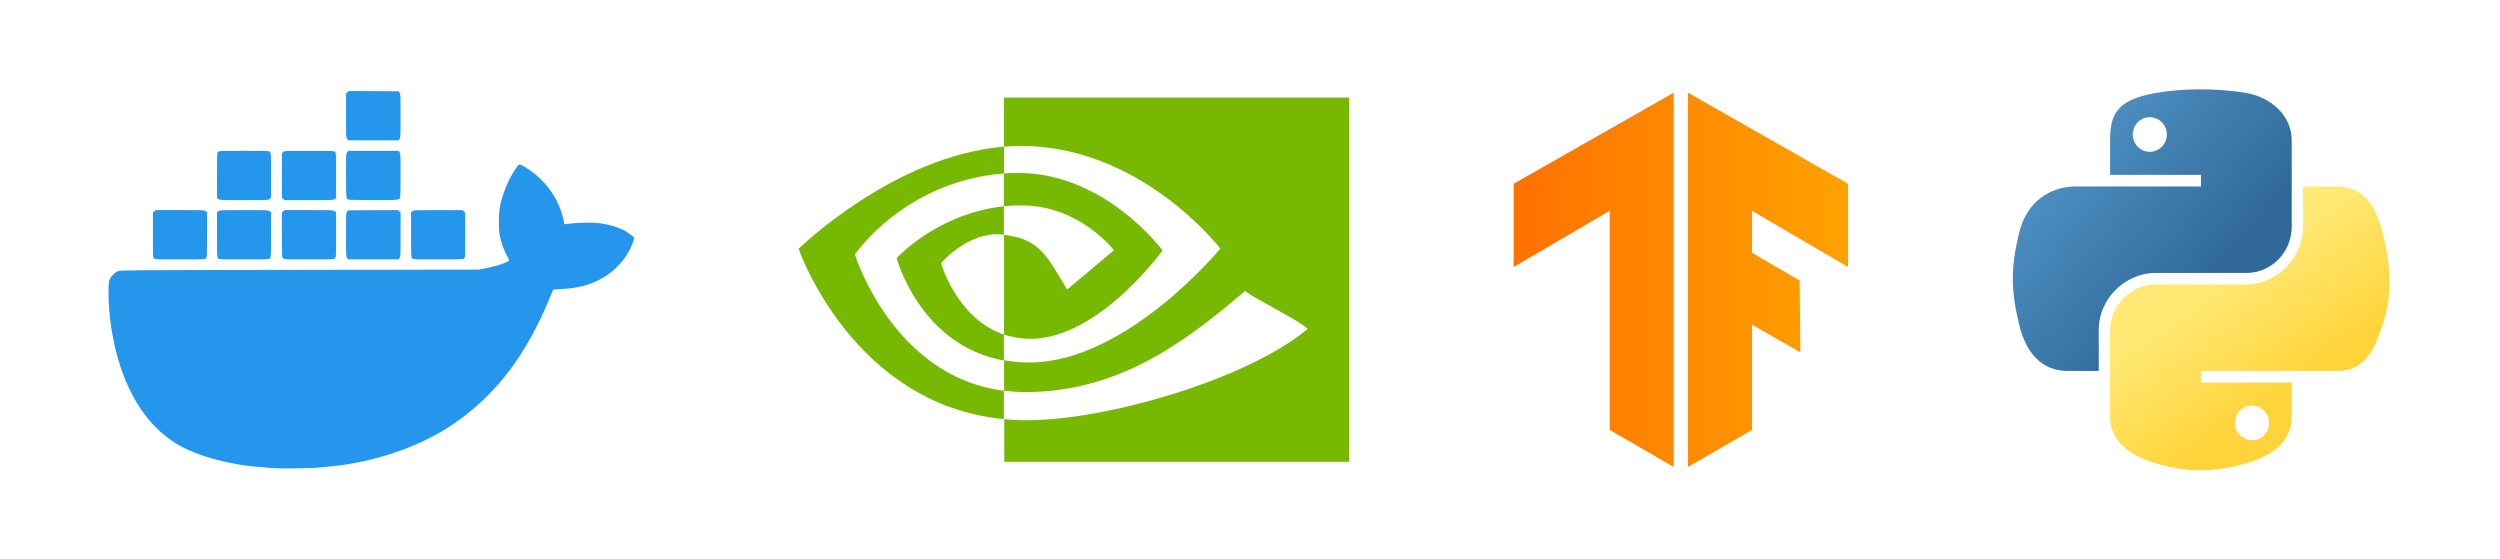 <?xml version="1.0" encoding="UTF-8" standalone="no"?>
<svg
   viewBox="0 0 286 64"
   version="1.1"
   id="svg67"
   xml:space="preserve"
   xmlns:xlink="http://www.w3.org/1999/xlink"
   xmlns="http://www.w3.org/2000/svg"
   xmlns:svg="http://www.w3.org/2000/svg"><defs
     id="defs71"><linearGradient
       id="linearGradient2795"><stop
         style="stop-color:#b8b8b8;stop-opacity:0.498"
         offset="0"
         id="stop2797" /><stop
         style="stop-color:#7f7f7f;stop-opacity:0"
         offset="1"
         id="stop2799" /></linearGradient><linearGradient
       id="linearGradient2787"><stop
         style="stop-color:#7f7f7f;stop-opacity:0.5"
         offset="0"
         id="stop2789" /><stop
         style="stop-color:#7f7f7f;stop-opacity:0"
         offset="1"
         id="stop2791" /></linearGradient><linearGradient
       id="linearGradient3676"><stop
         style="stop-color:#b2b2b2;stop-opacity:0.5"
         offset="0"
         id="stop3678" /><stop
         style="stop-color:#b3b3b3;stop-opacity:0"
         offset="1"
         id="stop3680" /></linearGradient><linearGradient
       id="linearGradient3236"><stop
         style="stop-color:#f4f4f4;stop-opacity:1"
         offset="0"
         id="stop3244" /><stop
         style="stop-color:#ffffff;stop-opacity:1"
         offset="1"
         id="stop3240" /></linearGradient><linearGradient
       id="linearGradient4671"><stop
         style="stop-color:#ffd43b;stop-opacity:1"
         offset="0"
         id="stop4673" /><stop
         style="stop-color:#ffe873;stop-opacity:1"
         offset="1"
         id="stop4675" /></linearGradient><linearGradient
       id="linearGradient4689"><stop
         style="stop-color:#5a9fd4;stop-opacity:1"
         offset="0"
         id="stop4691" /><stop
         style="stop-color:#306998;stop-opacity:1"
         offset="1"
         id="stop4693" /></linearGradient><linearGradient
       x1="224.24"
       y1="144.757"
       x2="-65.309"
       y2="144.757"
       id="linearGradient2987"
       xlink:href="#linearGradient4671"
       gradientUnits="userSpaceOnUse"
       gradientTransform="translate(100.27,99.611)" /><linearGradient
       x1="172.942"
       y1="77.476"
       x2="26.67"
       y2="76.313"
       id="linearGradient2990"
       xlink:href="#linearGradient4689"
       gradientUnits="userSpaceOnUse"
       gradientTransform="translate(100.27,99.611)" /><linearGradient
       x1="224.24"
       y1="144.757"
       x2="-65.309"
       y2="144.757"
       id="linearGradient2255"
       xlink:href="#linearGradient4671"
       gradientUnits="userSpaceOnUse"
       gradientTransform="matrix(0.563,0,0,0.568,-11.597,-7.61)" /><linearGradient
       x1="172.942"
       y1="76.176"
       x2="26.67"
       y2="76.313"
       id="linearGradient2258"
       xlink:href="#linearGradient4689"
       gradientUnits="userSpaceOnUse"
       gradientTransform="matrix(0.563,0,0,0.568,-11.597,-7.61)" /><radialGradient
       cx="61.519"
       cy="132.286"
       r="29.037"
       fx="61.519"
       fy="132.286"
       id="radialGradient2801"
       xlink:href="#linearGradient2795"
       gradientUnits="userSpaceOnUse"
       gradientTransform="matrix(1,0,0,0.178,0,108.743)" /><linearGradient
       x1="150.961"
       y1="192.352"
       x2="112.031"
       y2="137.273"
       id="linearGradient1475"
       xlink:href="#linearGradient4671"
       gradientUnits="userSpaceOnUse"
       gradientTransform="matrix(0.186,0,0,0.187,231.957,5.918)" /><linearGradient
       x1="26.649"
       y1="20.604"
       x2="135.665"
       y2="114.398"
       id="linearGradient1478"
       xlink:href="#linearGradient4689"
       gradientUnits="userSpaceOnUse"
       gradientTransform="matrix(0.186,0,0,0.187,231.957,5.918)" /><radialGradient
       cx="61.519"
       cy="132.286"
       r="29.037"
       fx="61.519"
       fy="132.286"
       id="radialGradient1480"
       xlink:href="#linearGradient2795"
       gradientUnits="userSpaceOnUse"
       gradientTransform="matrix(0,-0.079,0.348,1.2512101e-7,209.283,56.792)" /></defs><g
     id="g1301"
     transform="matrix(0.814,0,0,0.814,172.751,6.697)"><g
       id="g42"><g
         id="g40"><defs
           id="defs26"><path
             id="SVGID_1_"
             d="M 47.5,17.6 25,4.8 v 52.6 l 9,-5.2 V 37.4 L 40.8,41.3 40.7,31.2 34,27.3 v -5.9 l 13.5,7.9 z" /></defs><clipPath
           id="SVGID_2_"><use
             xlink:href="#SVGID_1_"
             overflow="visible"
             id="use28" /></clipPath><g
           clip-path="url(#SVGID_2_)"
           id="g38"><linearGradient
             id="SVGID_3_"
             gradientUnits="userSpaceOnUse"
             x1="-1.6"
             y1="335.05"
             x2="53.6"
             y2="335.05"
             gradientTransform="translate(0,-304)"><stop
               offset="0"
               stop-color="#ff6f00"
               id="stop31" /><stop
               offset="1"
               stop-color="#ffa800"
               id="stop33" /></linearGradient><path
             d="M -1.6,4.6 H 53.6 V 57.5 H -1.6 Z"
             fill="url(#SVGID_3_)"
             id="path36"
             style="fill:url(#SVGID_3_)" /></g></g></g><g
       id="g61"><g
         id="g59"><defs
           id="defs45"><path
             id="SVGID_4_"
             d="M 0.5,17.6 23,4.8 V 57.4 L 14,52.2 V 21.4 L 0.5,29.3 Z" /></defs><clipPath
           id="SVGID_5_"><use
             xlink:href="#SVGID_4_"
             overflow="visible"
             id="use47" /></clipPath><g
           clip-path="url(#SVGID_5_)"
           id="g57"><linearGradient
             id="SVGID_6_"
             gradientUnits="userSpaceOnUse"
             x1="-1.9"
             y1="335.05"
             x2="53.3"
             y2="335.05"
             gradientTransform="translate(0,-304)"><stop
               offset="0"
               stop-color="#ff6f00"
               id="stop50" /><stop
               offset="1"
               stop-color="#ffa800"
               id="stop52" /></linearGradient><path
             d="M -1.9,4.6 H 53.3 V 57.5 H -1.9 Z"
             fill="url(#SVGID_6_)"
             id="path55"
             style="fill:url(#SVGID_6_)" /></g></g></g></g><path
     d="m 114.84,23.595 v -3.756 c 0.371,-0.023 0.742,-0.046 1.113,-0.046 10.295,-0.325 17.042,8.857 17.042,8.857 0,0 -7.28,10.109 -15.094,10.109 -1.043,0 -2.064,-0.162 -3.037,-0.487 v -11.407 c 4.011,0.487 4.823,2.249 7.211,6.26 l 5.356,-4.498 c 0,0 -3.918,-5.124 -10.503,-5.124 -0.696,-0.023 -1.391,0.023 -2.087,0.093 m 0,-12.428 v 5.611 l 1.113,-0.07 c 14.306,-0.487 23.65,11.732 23.65,11.732 0,0 -10.712,13.03 -21.864,13.03 -0.974,0 -1.924,-0.093 -2.875,-0.255 v 3.478 c 0.788,0.093 1.6,0.162 2.388,0.162 10.387,0 17.899,-5.31 25.18,-11.57 1.206,0.974 6.144,3.316 7.164,4.336 -6.909,5.796 -23.024,10.457 -32.159,10.457 -0.881,0 -1.716,-0.046 -2.55,-0.139 v 4.892 h 39.462 V 11.167 Z m 0,27.104 v 2.968 c -9.599,-1.716 -12.265,-11.709 -12.265,-11.709 0,0 4.614,-5.101 12.265,-5.936 v 3.246 h -0.023 c -4.011,-0.487 -7.164,3.269 -7.164,3.269 0,0 1.785,6.33 7.188,8.161 M 97.799,29.113 c 0,0 5.681,-8.393 17.065,-9.274 v -3.061 c -12.613,1.02 -23.51,11.686 -23.51,11.686 0,0 6.167,17.853 23.487,19.476 V 44.694 C 102.135,43.118 97.799,29.113 97.799,29.113 Z"
     fill="#76b900"
     id="path249"
     style="stroke-width:0.232" /><path
     style="fill:#2497ed;fill-opacity:1;stroke-width:0.06"
     d="m 31.757,53.578 c -3.348,-0.184 -5.496,-0.524 -7.972,-1.26 -0.803,-0.239 -2.068,-0.734 -2.733,-1.07 -3.289,-1.659 -5.747,-4.777 -7.23,-9.171 -0.924,-2.738 -1.464,-6.164 -1.406,-8.922 0.02,-0.968 0.025,-0.997 0.199,-1.312 0.194,-0.35 0.537,-0.665 0.906,-0.832 0.223,-0.101 1.283,-0.108 20.725,-0.136 l 20.49,-0.03 0.749,-0.141 c 0.866,-0.163 1.585,-0.363 2.219,-0.616 0.637,-0.255 0.629,-0.241 0.388,-0.652 -0.375,-0.64 -0.716,-1.547 -0.906,-2.415 -0.169,-0.767 -0.151,-2.673 0.032,-3.526 0.3,-1.394 0.94,-2.944 1.661,-4.02 0.552,-0.824 0.444,-0.793 1.205,-0.34 2.244,1.336 3.856,3.555 4.38,6.03 l 0.106,0.5 0.244,-0.036 c 1.133,-0.169 2.906,-0.211 3.784,-0.091 1.052,0.144 2.016,0.419 2.73,0.778 0.274,0.138 0.805,0.505 1.181,0.817 0.068,0.056 0.047,0.165 -0.124,0.644 -0.692,1.937 -2.369,3.648 -4.425,4.515 -1.107,0.467 -2.347,0.719 -3.809,0.775 -0.457,0.017 -0.846,0.051 -0.866,0.075 -0.019,0.024 -0.207,0.462 -0.416,0.973 -2.655,6.491 -6.159,11.084 -10.951,14.355 -3.023,2.064 -6.84,3.608 -10.92,4.417 -1.501,0.298 -2.425,0.418 -4.89,0.637 -0.46,0.041 -3.83,0.083 -4.35,0.054 z m -14.13,-24.023 c -0.143,-0.143 -0.131,0.111 -0.133,-2.846 l -0.002,-2.396 0.161,-0.139 0.161,-0.139 h 2.779 c 2.72,0 2.782,0.003 2.937,0.124 l 0.158,0.124 v 2.576 c 0,2.496 -0.004,2.579 -0.12,2.696 -0.117,0.117 -0.2,0.12 -2.97,0.12 -2.77,0 -2.853,-0.003 -2.97,-0.12 z m 7.32,0 c -0.116,-0.116 -0.12,-0.2 -0.12,-2.696 v -2.576 l 0.158,-0.124 c 0.155,-0.122 0.217,-0.124 2.932,-0.124 2.715,0 2.777,0.003 2.932,0.124 l 0.158,0.124 v 2.576 c 0,2.496 -0.004,2.579 -0.12,2.696 -0.117,0.117 -0.2,0.12 -2.97,0.12 -2.77,0 -2.853,-0.003 -2.97,-0.12 z m 7.44,0 c -0.143,-0.143 -0.131,0.111 -0.133,-2.846 l -0.002,-2.396 0.161,-0.139 0.161,-0.139 h 2.779 c 2.72,0 2.782,0.003 2.937,0.124 l 0.158,0.124 v 2.576 c 0,2.496 -0.004,2.579 -0.12,2.696 -0.117,0.117 -0.2,0.12 -2.97,0.12 -2.77,0 -2.853,-0.003 -2.97,-0.12 z m 7.324,-0.038 c -0.121,-0.154 -0.124,-0.22 -0.124,-2.663 0,-2.377 0.006,-2.513 0.115,-2.647 l 0.115,-0.142 2.856,-0.017 2.856,-0.017 0.149,0.149 0.149,0.149 v 2.515 c 0,2.453 -0.003,2.519 -0.124,2.673 l -0.124,0.158 h -2.871 -2.871 z m 7.436,0.038 c -0.116,-0.116 -0.12,-0.2 -0.12,-2.696 v -2.576 l 0.158,-0.124 c 0.155,-0.122 0.216,-0.124 2.937,-0.124 h 2.779 l 0.161,0.139 0.161,0.139 -0.003,2.366 c -0.003,2.968 0.008,2.735 -0.134,2.876 -0.117,0.117 -0.2,0.12 -2.97,0.12 -2.77,0 -2.853,-0.003 -2.97,-0.12 z m -22.162,-6.784 -0.158,-0.124 v -2.576 c 0,-2.496 0.004,-2.579 0.12,-2.696 0.117,-0.117 0.2,-0.12 2.97,-0.12 2.77,0 2.853,0.003 2.97,0.12 0.116,0.116 0.12,0.2 0.12,2.696 v 2.576 l -0.158,0.124 c -0.155,0.122 -0.217,0.124 -2.932,0.124 -2.715,0 -2.777,-0.003 -2.932,-0.124 z m 7.426,-0.015 -0.163,-0.14 0.004,-2.395 c 0.002,-1.317 0.006,-2.469 0.009,-2.56 0.003,-0.091 0.059,-0.219 0.125,-0.285 0.117,-0.117 0.2,-0.12 2.97,-0.12 2.77,0 2.853,0.003 2.97,0.12 0.116,0.116 0.12,0.2 0.12,2.696 v 2.576 l -0.158,0.124 c -0.155,0.122 -0.217,0.124 -2.937,0.124 h -2.779 z m 7.435,0.079 c -0.072,-0.029 -0.16,-0.107 -0.195,-0.172 -0.042,-0.079 -0.064,-0.961 -0.064,-2.605 0,-2.424 0.003,-2.49 0.124,-2.644 l 0.124,-0.158 h 2.871 2.871 l 0.124,0.158 c 0.121,0.154 0.124,0.22 0.124,2.595 -4.8e-4,1.34 -0.017,2.499 -0.038,2.574 -0.082,0.305 -0.163,0.313 -3.094,0.309 -1.495,-0.002 -2.777,-0.028 -2.849,-0.057 z m -0.135,-6.938 c -0.121,-0.154 -0.124,-0.22 -0.124,-2.673 v -2.515 l 0.149,-0.149 0.149,-0.149 2.856,0.017 2.856,0.017 0.115,0.142 c 0.109,0.134 0.115,0.27 0.115,2.647 0,2.444 -0.003,2.509 -0.124,2.663 l -0.124,0.158 h -2.871 -2.871 z"
     id="path277" /><path
     style="fill:#000000;stroke-width:0.06"
     id="path275"
     d="" /><g
     id="g3628"
     transform="matrix(1.175,0,0,1.175,-48.098,-1.273)"><path
       id="path1948"
       style="fill:url(#linearGradient1478);fill-opacity:1;stroke-width:0.33"
       d="m 255.028,9.78 c -1.513,0.007 -2.957,0.136 -4.228,0.361 -3.744,0.661 -4.424,2.046 -4.424,4.599 v 3.372 h 8.848 v 1.124 h -8.848 -3.321 c -2.572,0 -4.823,1.546 -5.527,4.486 -0.812,3.37 -0.848,5.473 0,8.992 0.629,2.619 2.131,4.486 4.702,4.486 h 3.042 v -4.043 c 0,-2.92 2.527,-5.497 5.527,-5.497 h 8.838 c 2.46,0 4.424,-2.026 4.424,-4.496 v -8.425 c 0,-2.398 -2.023,-4.199 -4.424,-4.599 -1.52,-0.253 -3.097,-0.368 -4.61,-0.361 z m -4.785,2.712 c 0.914,0 1.66,0.759 1.66,1.691 0,0.929 -0.746,1.681 -1.66,1.681 -0.917,-1e-6 -1.66,-0.752 -1.66,-1.681 0,-0.933 0.743,-1.691 1.66,-1.691 z" /><path
       id="path1950"
       style="fill:url(#linearGradient1475);fill-opacity:1;stroke-width:0.33"
       d="m 265.165,19.237 v 3.929 c 0,3.046 -2.583,5.61 -5.527,5.61 h -8.838 c -2.421,0 -4.424,2.072 -4.424,4.496 v 8.425 c 0,2.398 2.085,3.808 4.424,4.496 2.801,0.824 5.487,0.972 8.838,0 2.228,-0.645 4.424,-1.943 4.424,-4.496 v -3.372 h -8.838 v -1.124 h 8.838 4.424 c 2.572,0 3.53,-1.794 4.424,-4.486 0.924,-2.772 0.884,-5.437 0,-8.992 -0.635,-2.56 -1.849,-4.486 -4.424,-4.486 z m -4.971,21.337 c 0.917,1e-6 1.66,0.752 1.66,1.681 0,0.933 -0.743,1.691 -1.66,1.691 -0.914,0 -1.66,-0.759 -1.66,-1.691 0,-0.929 0.746,-1.681 1.66,-1.681 z" /></g></svg>
